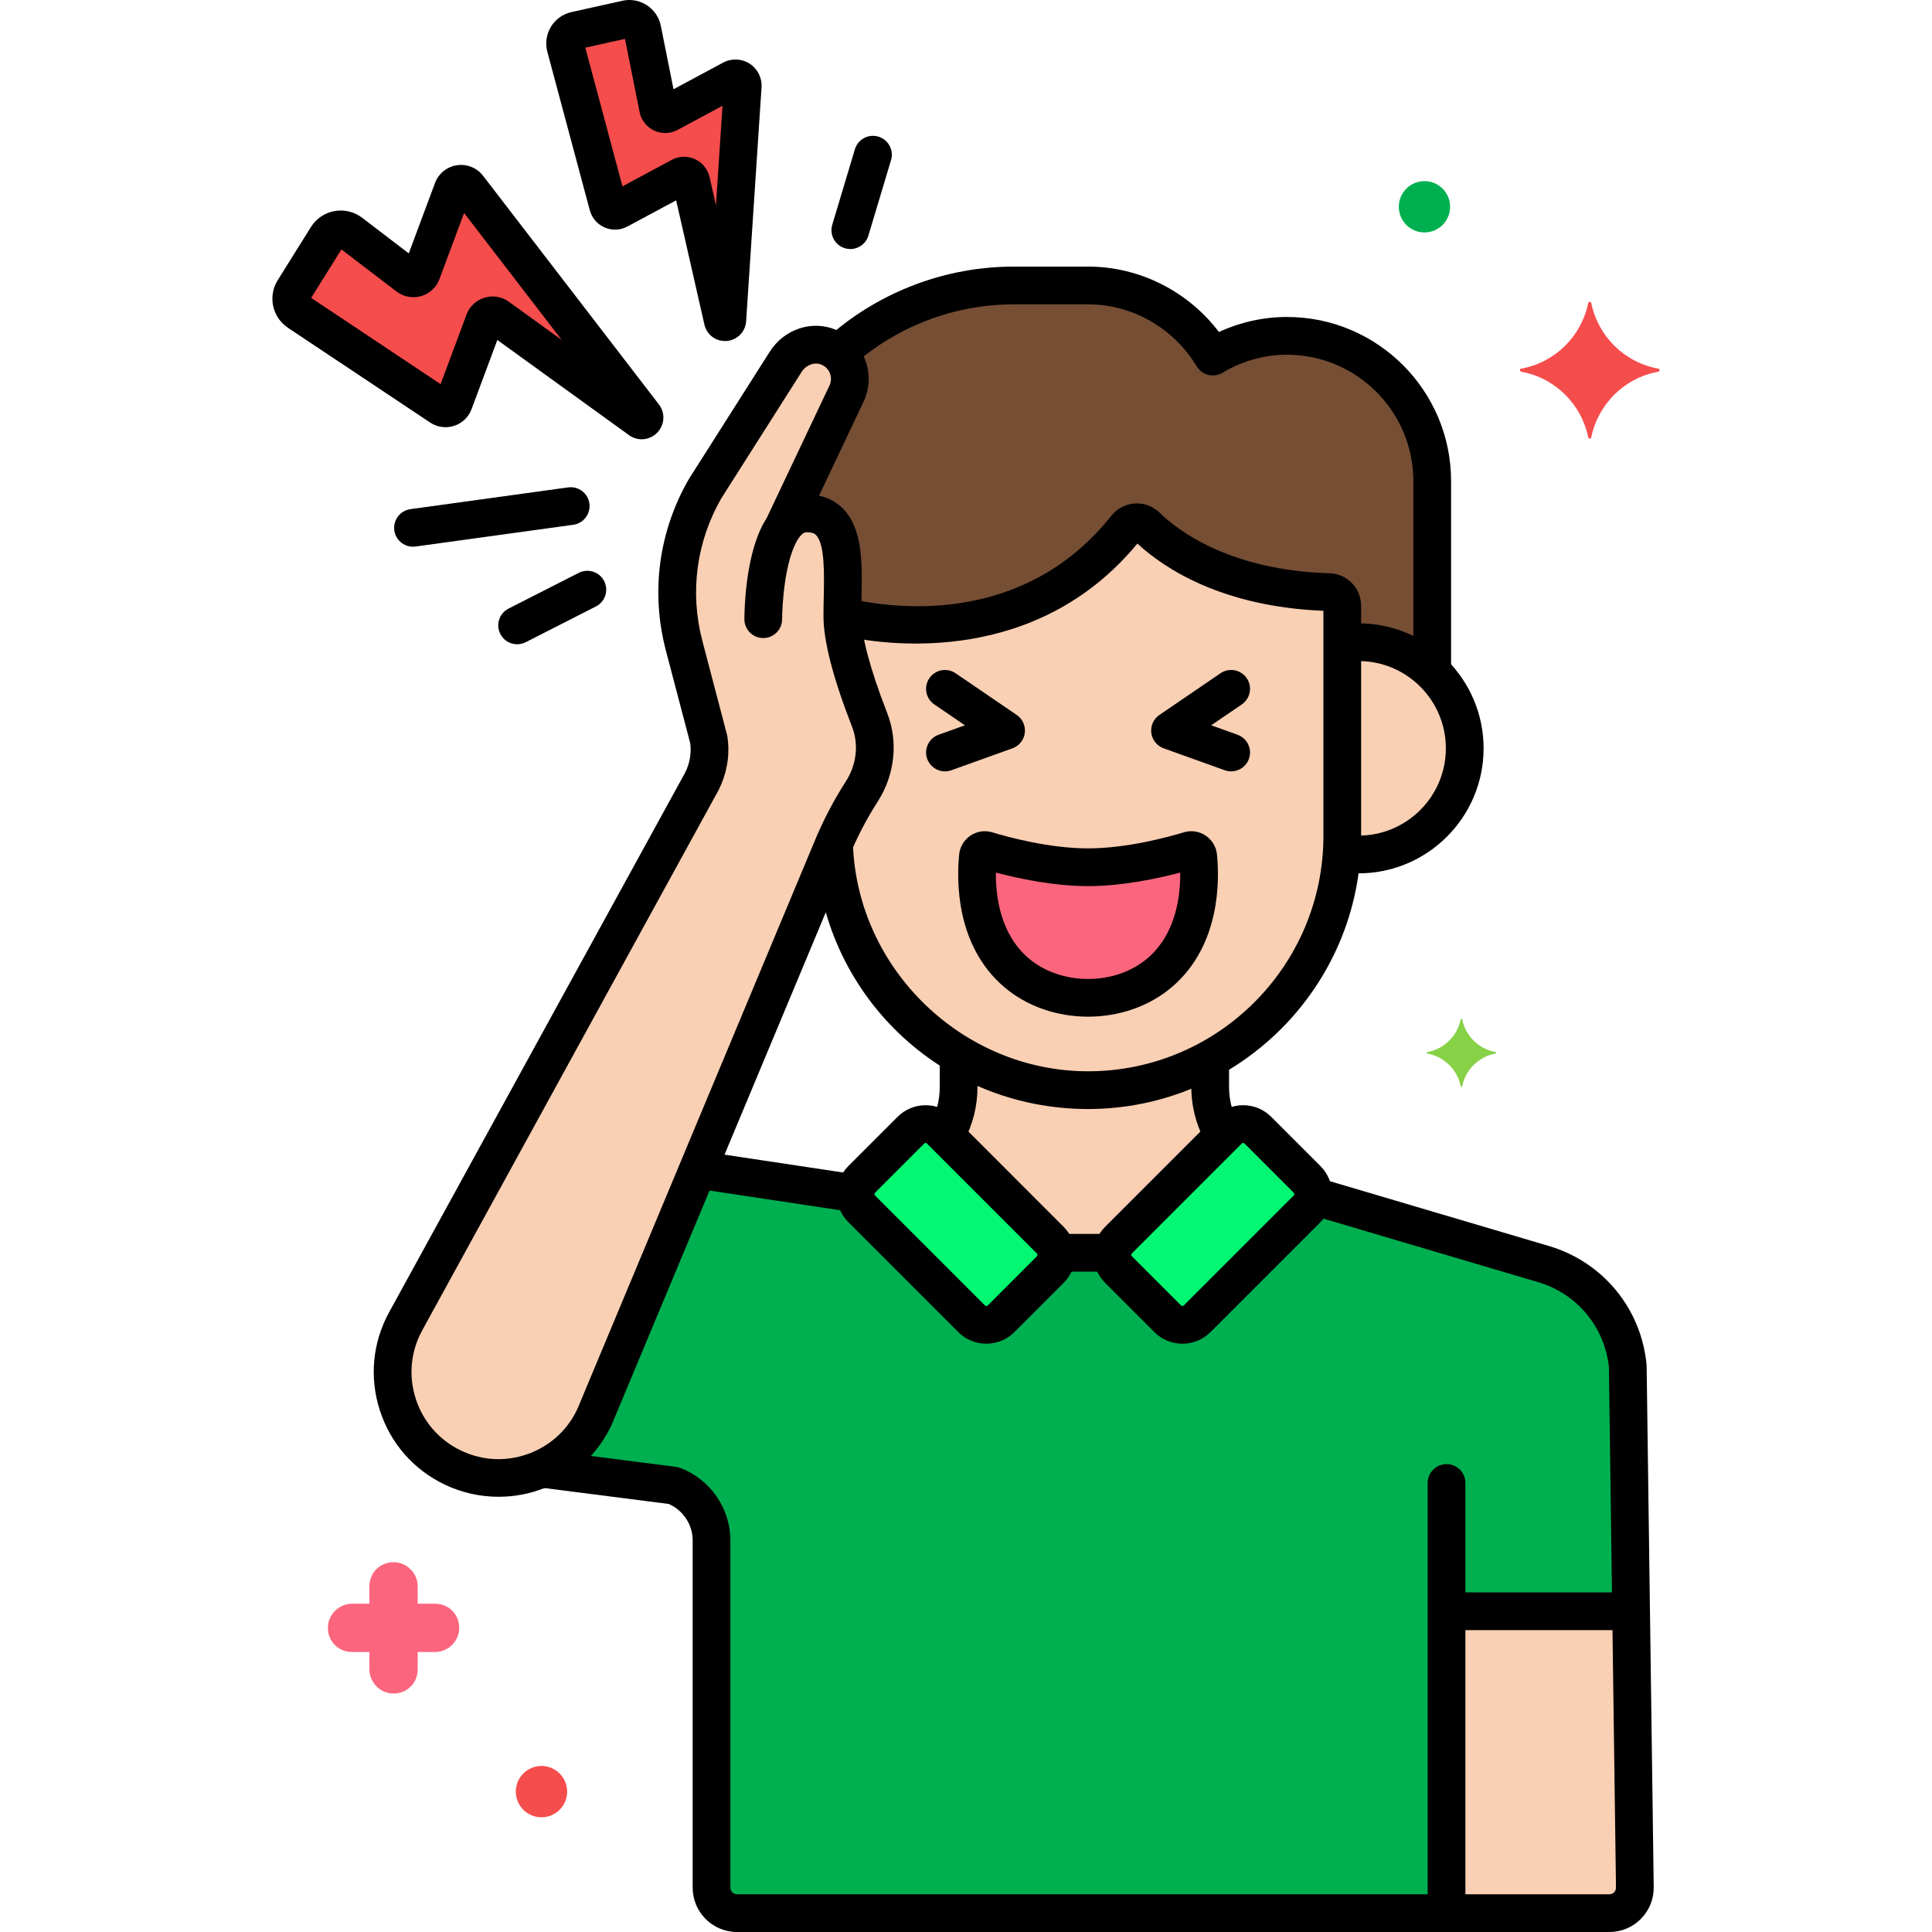 <?xml version="1.0"?>
<svg xmlns="http://www.w3.org/2000/svg" xmlns:xlink="http://www.w3.org/1999/xlink" xmlns:svgjs="http://svgjs.com/svgjs" version="1.1" width="512" height="512" x="0" y="0" viewBox="0 0 256 256" style="enable-background:new 0 0 512 512" xml:space="preserve" class=""><g><g xmlns="http://www.w3.org/2000/svg" id="Layer_50"><g><g><path d="m160.356 140.279c-4.81 2.656-10.327 4.174-16.183 4.174-6.254 0-12.123-1.728-17.155-4.73v4.375c0 2.277-.621 4.457-1.735 6.343l13.883 13.883c.468.469.72 1.064.781 1.676h7.478c.061-.611.313-1.207.782-1.676l13.896-13.896c-1.113-1.885-1.747-4.055-1.747-6.331z" fill="#f9d0b4" data-original="#f9d0b4" style="" class=""/></g><g><g><g><path d="m219.749 48.85c-4.5-.8-8-4.3-8.9-8.7 0-.2-.4-.2-.4 0-.9 4.4-4.4 7.9-8.9 8.7-.2 0-.2.3 0 .4 4.5.8 8 4.3 8.9 8.7 0 .2.4.2.4 0 .9-4.4 4.4-7.9 8.9-8.7.2-.1.2-.4 0-.4z" fill="#f54c4c" data-original="#f5c84c" style="" class=""/></g></g></g><g><g><g><path d="m198.174 139.401c-2.238-.398-3.978-2.138-4.425-4.326 0-.099-.199-.099-.199 0-.448 2.188-2.188 3.928-4.425 4.326-.099 0-.099.149 0 .199 2.238.398 3.978 2.138 4.425 4.326 0 .099.199.099.199 0 .448-2.188 2.188-3.928 4.425-4.326.099-.05.099-.199 0-.199z" fill="#87d147" data-original="#87d147" style=""/></g></g></g><g><g><g><path d="m57.649 212.5h-2.3v-2.3c0-1.7-1.4-3.2-3.2-3.2s-3.2 1.4-3.2 3.2v2.3h-2.3c-1.7 0-3.2 1.4-3.2 3.2s1.4 3.2 3.2 3.2h2.3v2.3c0 1.7 1.4 3.2 3.2 3.2s3.2-1.4 3.2-3.2v-2.3h2.3c1.7 0 3.2-1.4 3.2-3.2s-1.4-3.2-3.2-3.2z" fill="#fc657e" data-original="#fc657e" style="" class=""/></g></g></g><g><g><g><circle cx="71.749" cy="237.4" fill="#f54c4c" r="3.4" data-original="#f5c84c" style="" class=""/></g></g></g><g><g><g><circle cx="188.749" cy="27.4" fill="#00b050" r="3.4" data-original="#70d6f9" style="" class=""/></g></g></g><g><path d="m85.318 55.101-23.292-30.288c-.566-.736-1.721-.562-2.045.308l-4.096 10.993c-.277.744-1.194 1.008-1.825.527l-7.604-5.806c-1.01-.771-2.464-.506-3.137.571l-4.391 7.025c-.618.989-.338 2.29.633 2.937l18.819 12.538c.634.423 1.497.143 1.763-.571l4.016-10.781c.273-.732 1.167-1.003 1.8-.545l18.845 13.619c.349.252.775-.187.514-.527z" fill="#f54c4c" data-original="#f5c84c" style="" class=""/></g><g><path d="m216.627 250.084-.939-69.053c-.613-6.364-5.029-11.719-11.16-13.533l-30.548-9.041c-.052.627-.306 1.24-.786 1.719l-14.567 14.567c-1.077 1.077-2.824 1.077-3.901 0l-6.519-6.519c-.609-.609-.861-1.43-.782-2.225h-7.478c.079.795-.173 1.616-.781 2.225l-6.519 6.519c-1.077 1.077-2.824 1.077-3.901 0l-14.567-14.567c-.56-.56-.822-1.301-.8-2.035l-20.917-3.151-13.284 31.793c-1.387 3.656-4.13 6.361-7.415 7.823l17.484 2.237c3.03 1.14 5.036 4.038 5.036 7.276v46.011c0 1.861 1.509 3.37 3.37 3.37h115.604c1.879 0 3.395-1.537 3.37-3.416z" fill="#00b050" data-original="#70d6f9" style="" class=""/></g><g><path d="m191.673 213.5v40h21.584c1.879 0 3.395-1.537 3.37-3.416l-.497-36.584z" fill="#f9d0b4" data-original="#f9d0b4" style="" class=""/></g><g><path d="m177.853 80.232c-.019-.955-.784-1.743-1.739-1.771-13.994-.41-21.367-5.957-24.201-8.734-.773-.758-2.022-.678-2.696.17-12.304 15.472-30.454 13.289-36.556 12.012-.359-.075-.71-.029-1.025.094.116 3.744 2.041 9.391 3.528 13.218l.077.2c1.211 3.127.772 6.615-1.04 9.437-1.422 2.214-2.648 4.546-3.688 6.961.563 18.044 15.485 32.632 33.659 32.632 18.527 0 33.686-15.159 33.686-33.686v-30.006c.001-.176-.001-.351-.005-.527z" fill="#f9d0b4" data-original="#f9d0b4" style="" class=""/></g><g><path d="m170.533 44.501c-3.59 0-6.946 1.014-9.83 2.744-3.369-5.622-9.506-9.418-16.501-9.418h-9.881c-8.925 0-17.091 3.41-23.265 8.989 1.48 1.309 1.998 3.468 1.112 5.338l-8.422 17.776c.787-1.153 1.811-1.904 3.144-1.905 5.764-.003 4.72 7.596 4.724 13.622 0 .111.018.241.022.356.315-.123.666-.169 1.025-.094 6.103 1.277 24.253 3.461 36.556-12.012.674-.848 1.922-.928 2.696-.17 2.833 2.777 10.207 8.323 24.201 8.734.955.028 1.72.815 1.739 1.771.003.175.005.351.005.527v4.506c.705-.109 1.426-.171 2.162-.171 3.791 0 7.225 1.507 9.755 3.947v-25.298c0-10.583-8.659-19.242-19.242-19.242z" fill="#754e34" data-original="#754e34" style="" class=""/></g><g><path d="m180.02 85.093c-.736 0-1.457.062-2.162.171v25.502c0 .76-.035 1.512-.085 2.259.733.118 1.48.196 2.246.196 7.767 0 14.064-6.297 14.064-14.064s-6.295-14.064-14.063-14.064z" fill="#f9d0b4" data-original="#f9d0b4" style="" class=""/></g><g><path d="m144.173 146.952c-19.521 0-35.399-15.283-36.148-34.794-.053-1.379 1.022-2.541 2.402-2.594 1.37-.059 2.54 1.022 2.594 2.402.635 16.534 14.609 29.985 31.152 29.985 17.195 0 31.186-13.99 31.186-31.186v-29.83c-13.416-.552-21.04-5.583-24.65-8.907-13.323 16.125-32.843 13.523-38.559 12.326-1.352-.283-2.218-1.607-1.936-2.959.283-1.352 1.617-2.216 2.959-1.935 6.51 1.36 22.855 3.004 34.088-11.121.762-.958 1.897-1.551 3.116-1.626 1.206-.075 2.414.372 3.287 1.228 2.327 2.281 9.179 7.628 22.523 8.02 2.289.067 4.118 1.92 4.165 4.218l.006.578v30.007c0 19.955-16.232 36.188-36.185 36.188z" fill="#000000" data-original="#000000" style="" class=""/></g><g><path d="m189.775 91.208c-1.381 0-2.5-1.119-2.5-2.5v-24.965c0-9.231-7.511-16.742-16.742-16.742-2.983 0-5.938.826-8.545 2.388-.569.341-1.25.441-1.893.281-.644-.161-1.196-.571-1.537-1.14-3.031-5.06-8.532-8.203-14.356-8.203h-9.881c-7.779 0-15.308 2.84-21.2 7.998-1.04.91-2.619.805-3.527-.235-.91-1.039-.805-2.618.234-3.528 6.804-5.956 15.502-9.235 24.493-9.235h9.881c6.782 0 13.222 3.269 17.314 8.665 2.836-1.308 5.912-1.991 9.017-1.991 11.988 0 21.742 9.753 21.742 21.742v24.965c0 1.381-1.119 2.5-2.5 2.5z" fill="#000000" data-original="#000000" style="" class=""/></g><g><path d="m180.021 115.722c-.52 0-1.046-.029-1.609-.089-1.373-.145-2.368-1.376-2.223-2.749.146-1.373 1.374-2.36 2.75-2.223.386.041.74.061 1.082.061 6.376 0 11.563-5.188 11.563-11.564s-5.188-11.564-11.563-11.564c-.352 0-.699.018-1.042.05-1.383.138-2.595-.88-2.724-2.254s.88-2.594 2.255-2.723c.508-.048 1.016-.072 1.511-.072 9.133 0 16.563 7.431 16.563 16.564 0 9.132-7.431 16.563-16.563 16.563z" fill="#000000" data-original="#000000" style="" class=""/></g><g><path d="m158.766 113.475c-.058-.581-.627-.964-1.186-.794-2.281.693-7.965 2.233-13.407 2.233-5.443 0-11.126-1.54-13.407-2.233-.559-.17-1.128.212-1.186.794-.288 2.879-.467 10.622 5.062 15.376 5.301 4.558 13.902 4.438 19.063 0 5.528-4.754 5.349-12.497 5.061-15.376z" fill="#fc657e" data-original="#fc657e" style="" class=""/></g><g><path d="m163.135 102.211c-.28 0-.565-.047-.845-.147l-8.102-2.909c-.885-.318-1.517-1.104-1.635-2.037-.119-.932.294-1.852 1.07-2.382l8.102-5.527c1.141-.778 2.695-.483 3.475.657.778 1.141.484 2.696-.656 3.474l-4.054 2.765 3.489 1.253c1.3.467 1.975 1.898 1.508 3.198-.366 1.02-1.327 1.655-2.352 1.655z" fill="#000000" data-original="#000000" style="" class=""/></g><g><path d="m125.212 102.211c-1.025 0-1.986-.635-2.353-1.656-.467-1.299.208-2.731 1.508-3.198l3.489-1.253-4.054-2.765c-1.141-.778-1.435-2.333-.656-3.474s2.334-1.435 3.475-.657l8.102 5.527c.776.53 1.189 1.45 1.07 2.382-.118.932-.75 1.719-1.635 2.037l-8.102 2.909c-.279.101-.564.148-.844.148z" fill="#000000" data-original="#000000" style="" class=""/></g><g><path d="m144.173 134.715c-4.042 0-8.083-1.322-11.161-3.969-6.373-5.48-6.263-14.078-5.919-17.52.104-1.028.653-1.943 1.509-2.513.855-.569 1.907-.724 2.892-.424 2.103.638 7.548 2.124 12.68 2.124s10.577-1.486 12.681-2.125c.983-.3 2.038-.144 2.892.425.855.57 1.405 1.485 1.509 2.509v.003c.344 3.442.454 12.04-5.92 17.52-3.078 2.647-7.121 3.97-11.163 3.97zm-12.21-19.096c-.038 3.18.587 8.136 4.309 11.336 4.283 3.683 11.52 3.683 15.803 0 3.722-3.2 4.347-8.155 4.31-11.336-2.922.775-7.633 1.794-12.211 1.794-4.578.001-9.289-1.018-12.211-1.794z" fill="#000000" data-original="#000000" style="" class=""/></g><g><path d="m115.242 95.421-.078-.2c-1.533-3.945-3.548-9.84-3.55-13.574-.003-6.026 1.041-13.625-4.724-13.622-1.333 0-2.357.752-3.144 1.905l8.422-17.776c1.108-2.339.048-5.153-2.385-6.156-2.076-.856-4.471.047-5.675 1.943l-10.681 16.816c-3.626 6.298-4.624 13.771-2.778 20.8l3.252 12.382s.036.184.069.514c.178 1.77-.192 3.553-1 5.138l-39.217 71.488c-3.868 7.078-.985 15.953 6.304 19.406 7.4 3.505 16.216-.046 19.121-7.701l31.017-74.236c1.101-2.678 2.442-5.251 4.007-7.689 1.812-2.822 2.251-6.31 1.04-9.438z" fill="#f9d0b4" data-original="#f9d0b4" style="" class=""/></g><g><path d="m101.135 84.545c-1.381 0-2.499-1.118-2.5-2.498 0-.847.069-8.401 2.629-12.86.687-1.198 2.217-1.612 3.412-.923 1.198.687 1.611 2.215.924 3.413-1.607 2.801-1.963 8.435-1.965 10.37-.001 1.379-1.12 2.498-2.5 2.498z" fill="#000000" data-original="#000000" style="" class=""/></g><g><path d="m66.066 198.331c-2.427 0-4.85-.531-7.079-1.587-4.153-1.967-7.224-5.458-8.644-9.829-1.421-4.372-.989-9 1.216-13.034l39.219-71.492c.575-1.132.831-2.43.705-3.687-.011-.104-.021-.187-.03-.243l-3.222-12.268c-2.026-7.715-.95-15.771 3.029-22.682.019-.031.037-.063.057-.093l10.682-16.816c1.9-2.991 5.574-4.219 8.738-2.913 1.81.746 3.193 2.159 3.896 3.979.692 1.794.618 3.82-.206 5.559l-5.903 12.461c1.251.261 2.32.839 3.19 1.728 2.633 2.689 2.532 7.337 2.436 11.833-.018.813-.036 1.62-.035 2.399.001 2.564 1.201 7.063 3.379 12.67l.077.197c.001.002.001.004.002.006 1.47 3.795.996 8.165-1.268 11.691-1.479 2.303-2.756 4.755-3.798 7.289l-31.022 74.249c-1.601 4.222-4.983 7.673-9.248 9.391-1.977.796-4.075 1.192-6.171 1.192zm29.501-132.281c-3.297 5.754-4.185 12.454-2.5 18.871l3.252 12.382c.013.047.028.119.038.167 0 0 .052.259.1.726.224 2.22-.213 4.475-1.26 6.53l-39.253 71.556c-1.535 2.81-1.836 6.039-.846 9.087.991 3.049 3.132 5.484 6.029 6.856 2.939 1.392 6.222 1.49 9.241.275 3.019-1.216 5.317-3.561 6.473-6.604l31.047-74.313c1.15-2.798 2.569-5.519 4.21-8.075 1.403-2.187 1.707-4.873.813-7.184l-.076-.194c-2.467-6.352-3.718-11.223-3.72-14.481-.001-.816.018-1.66.036-2.511.064-2.971.152-7.04-1.009-8.226-.113-.116-.379-.387-1.247-.387-.001 0-.002 0-.002 0-.158 0-.526 0-1.081.814-.737 1.077-2.179 1.408-3.309.76-1.133-.649-1.575-2.06-1.016-3.239l8.422-17.776c.242-.513.264-1.086.06-1.616-.205-.529-.608-.94-1.139-1.159-.898-.37-2.023.047-2.611.972z" fill="#000000" data-original="#000000" style="" class=""/></g><g><path d="m139.166 164.324-14.567-14.567c-1.077-1.077-2.824-1.077-3.901 0l-6.519 6.519c-1.077 1.077-1.077 2.824 0 3.901l14.567 14.567c1.077 1.077 2.824 1.077 3.901 0l6.519-6.519c1.078-1.077 1.078-2.824 0-3.901z" fill="#03f772" data-original="#9be5f9" style="" class=""/></g><g><path d="m148.207 164.324 14.567-14.567c1.077-1.077 2.824-1.077 3.901 0l6.519 6.519c1.077 1.077 1.077 2.824 0 3.901l-14.567 14.567c-1.077 1.077-2.824 1.077-3.901 0l-6.519-6.519c-1.077-1.077-1.077-2.824 0-3.901z" fill="#03f772" data-original="#9be5f9" style="" class=""/></g><g><path d="m130.697 178.049c-1.347 0-2.692-.512-3.718-1.537l-14.567-14.568c-2.051-2.05-2.051-5.386 0-7.436l6.519-6.519c.992-.994 2.313-1.541 3.719-1.541 1.404 0 2.726.547 3.719 1.541l14.565 14.566c.993.993 1.541 2.314 1.541 3.719s-.548 2.726-1.542 3.719l-6.518 6.518c-1.024 1.025-2.371 1.538-3.718 1.538zm-8.048-26.6c-.071 0-.133.025-.183.076l-6.52 6.519c-.05.05-.075.112-.075.183s.025.133.075.183l14.566 14.567c.101.1.264.101.366 0l6.519-6.519c.051-.051.076-.112.076-.183s-.025-.132-.075-.182c-.001 0-.001 0-.001-.001l-14.566-14.567c-.05-.051-.111-.076-.182-.076z" fill="#000000" data-original="#000000" style="" class=""/></g><g><path d="m156.677 178.051c-1.404 0-2.725-.547-3.718-1.54l-6.52-6.519c-2.051-2.05-2.051-5.387 0-7.437l14.567-14.567c.992-.994 2.313-1.541 3.719-1.541 1.404 0 2.726.547 3.719 1.541l6.518 6.519c2.051 2.05 2.051 5.386 0 7.436l-14.567 14.567c-.994.994-2.314 1.541-3.718 1.541zm-6.702-11.96c-.05.05-.075.112-.075.183s.025.132.075.183l6.52 6.519c.102.101.264.1.365 0l14.567-14.567c.05-.05.075-.112.075-.183s-.025-.132-.075-.183l-6.519-6.519c-.102-.101-.266-.1-.365 0z" fill="#000000" data-original="#000000" style="" class=""/></g><g><path d="m146.625 168.5h-6.083c-1.381 0-2.5-1.119-2.5-2.5s1.119-2.5 2.5-2.5h6.083c1.381 0 2.5 1.119 2.5 2.5s-1.119 2.5-2.5 2.5z" fill="#000000" data-original="#000000" style="" class=""/></g><g><path d="m125.496 152.562c-.404 0-.814-.098-1.194-.305-1.212-.66-1.659-2.179-.999-3.391.795-1.46 1.216-3.109 1.216-4.769v-3.722c0-1.381 1.119-2.5 2.5-2.5s2.5 1.119 2.5 2.5v3.722c0 2.492-.631 4.968-1.825 7.16-.454.833-1.312 1.305-2.198 1.305z" fill="#000000" data-original="#000000" style="" class=""/></g><g><path d="m161.769 152.323c-.903 0-1.775-.491-2.221-1.348-1.107-2.131-1.692-4.509-1.692-6.878v-3.306c0-1.381 1.119-2.5 2.5-2.5s2.5 1.119 2.5 2.5v3.306c0 1.569.391 3.15 1.13 4.572.637 1.225.159 2.734-1.066 3.371-.369.192-.763.283-1.151.283z" fill="#000000" data-original="#000000" style="" class=""/></g><g><path d="m112.881 160.566c-.124 0-.249-.009-.375-.028l-19.813-2.984c-1.365-.206-2.306-1.479-2.1-2.845.206-1.365 1.482-2.306 2.844-2.1l19.813 2.984c1.365.206 2.306 1.479 2.1 2.845-.187 1.239-1.253 2.128-2.469 2.128z" fill="#000000" data-original="#000000" style="" class=""/></g><g><path d="m213.257 256h-115.604c-3.236 0-5.87-2.633-5.87-5.87v-46.011c0-2.095-1.264-4.006-3.172-4.836l-16.92-2.165c-1.369-.175-2.338-1.428-2.162-2.797.175-1.369 1.427-2.333 2.797-2.163l17.238 2.206c.192.025.381.072.563.14 3.981 1.498 6.656 5.362 6.656 9.615v46.011c0 .48.391.87.87.87h115.604c.316 0 .524-.163.619-.259.096-.097.256-.307.251-.623l-.937-68.945c-.555-5.333-4.224-9.754-9.371-11.278l-30.246-8.951c-1.324-.392-2.08-1.783-1.688-3.107.393-1.325 1.786-2.079 3.106-1.688l30.246 8.952c7.145 2.114 12.224 8.273 12.939 15.69.007.068.011.137.012.206l.938 69.053c.021 1.583-.579 3.076-1.691 4.203-1.111 1.126-2.595 1.747-4.178 1.747z" fill="#000000" data-original="#000000" style="" class=""/></g><g><path d="m191.673 255c-1.381 0-2.5-1.119-2.5-2.5v-56c0-1.381 1.119-2.5 2.5-2.5s2.5 1.119 2.5 2.5v56c0 1.381-1.119 2.5-2.5 2.5z" fill="#000000" data-original="#000000" style="" class=""/></g><g><path d="m215.5 216h-23.187c-1.381 0-2.5-1.119-2.5-2.5s1.119-2.5 2.5-2.5h23.187c1.381 0 2.5 1.119 2.5 2.5s-1.119 2.5-2.5 2.5z" fill="#000000" data-original="#000000" style="" class=""/></g><g><path d="m96.999 10.498-8.402 4.513c-.568.305-1.27-.025-1.397-.658l-2.088-10.44c-.193-.966-1.143-1.585-2.105-1.371l-6.75 1.5c-.977.217-1.575 1.204-1.316 2.17l5.627 21.001c.16.599.837.891 1.383.598l8.24-4.426c.559-.3 1.251.014 1.392.634l4.194 18.432c.077.34.573.301.596-.047l2.04-30.997c.049-.752-.749-1.266-1.414-.909z" fill="#f54c4c" data-original="#f5c84c" style="" class=""/></g><g><path d="m96.063 45.188c-1.306 0-2.432-.888-2.726-2.183l-3.744-16.46-6.46 3.47c-.937.503-2.034.549-3.011.128-.977-.422-1.694-1.254-1.97-2.282l-5.627-21c-.299-1.116-.126-2.323.473-3.31.6-.988 1.59-1.698 2.717-1.948l6.75-1.5c1.126-.25 2.279-.042 3.246.588.968.63 1.625 1.6 1.852 2.732l1.682 8.403 6.571-3.529c1.108-.594 2.453-.543 3.511.138s1.663 1.883 1.58 3.139l-2.04 30.996c-.094 1.405-1.179 2.5-2.578 2.61-.077.005-.152.008-.226.008zm2.149-3.294.001.003c0-.001 0-.002-.001-.003zm-7.569-21.125c.487 0 .975.104 1.436.314.993.452 1.7 1.32 1.941 2.383l.849 3.727.867-13.178-5.956 3.198c-.961.517-2.126.547-3.113.082s-1.704-1.383-1.918-2.454l-1.939-9.694-5.253 1.167 4.924 18.375 6.528-3.506c.512-.276 1.072-.414 1.634-.414zm-.992-6.909v.002s0-.001 0-.002zm7.348-3.361h.01z" fill="#000000" data-original="#000000" style="" class=""/></g><g><path d="m54.722 72.441c-1.229 0-2.301-.907-2.474-2.159-.188-1.368.768-2.629 2.135-2.818l20.897-2.881c1.376-.189 2.63.768 2.818 2.135.188 1.368-.768 2.629-2.135 2.818l-20.897 2.881c-.116.016-.231.024-.344.024z" fill="#000000" data-original="#000000" style="" class=""/></g><g><path d="m112.674 33c-.238 0-.479-.034-.72-.106-1.322-.396-2.072-1.791-1.676-3.113l3-10c.397-1.323 1.789-2.074 3.113-1.676 1.322.396 2.072 1.791 1.676 3.113l-3 10c-.325 1.083-1.318 1.782-2.393 1.782z" fill="#000000" data-original="#000000" style="" class=""/></g><g><path d="m68.523 85.369c-.91 0-1.788-.499-2.229-1.366-.627-1.23-.138-2.736 1.093-3.362l9.304-4.737c1.229-.623 2.736-.137 3.362 1.094.627 1.23.138 2.736-1.093 3.362l-9.304 4.737c-.363.184-.751.272-1.133.272z" fill="#000000" data-original="#000000" style="" class=""/></g><g><path d="m85.027 58.206c-.585 0-1.174-.181-1.685-.55l-17.444-12.606-3.411 9.159c-.396 1.062-1.241 1.87-2.317 2.218-1.077.349-2.233.188-3.175-.439l-18.818-12.539c-2.11-1.407-2.711-4.192-1.367-6.343l4.391-7.025c.692-1.108 1.827-1.879 3.114-2.113 1.283-.232 2.619.086 3.66.88l6.189 4.726 3.475-9.326c.467-1.253 1.579-2.156 2.901-2.355 1.328-.195 2.652.336 3.468 1.396l23.292 30.288c.001 0 .001.001.002.002.875 1.141.783 2.718-.219 3.75-.562.579-1.306.877-2.056.877zm-1.693-1.585s0 .001.001.002zm-42.107-17.148 17.156 11.431 3.435-9.221c.406-1.088 1.275-1.904 2.385-2.239 1.108-.336 2.284-.139 3.223.541l7.011 5.066-12.943-16.829-3.266 8.765c-.404 1.086-1.312 1.929-2.427 2.251-1.117.324-2.334.094-3.257-.61l-7.305-5.577z" fill="#000000" data-original="#000000" style="" class=""/></g></g></g></g></svg>
